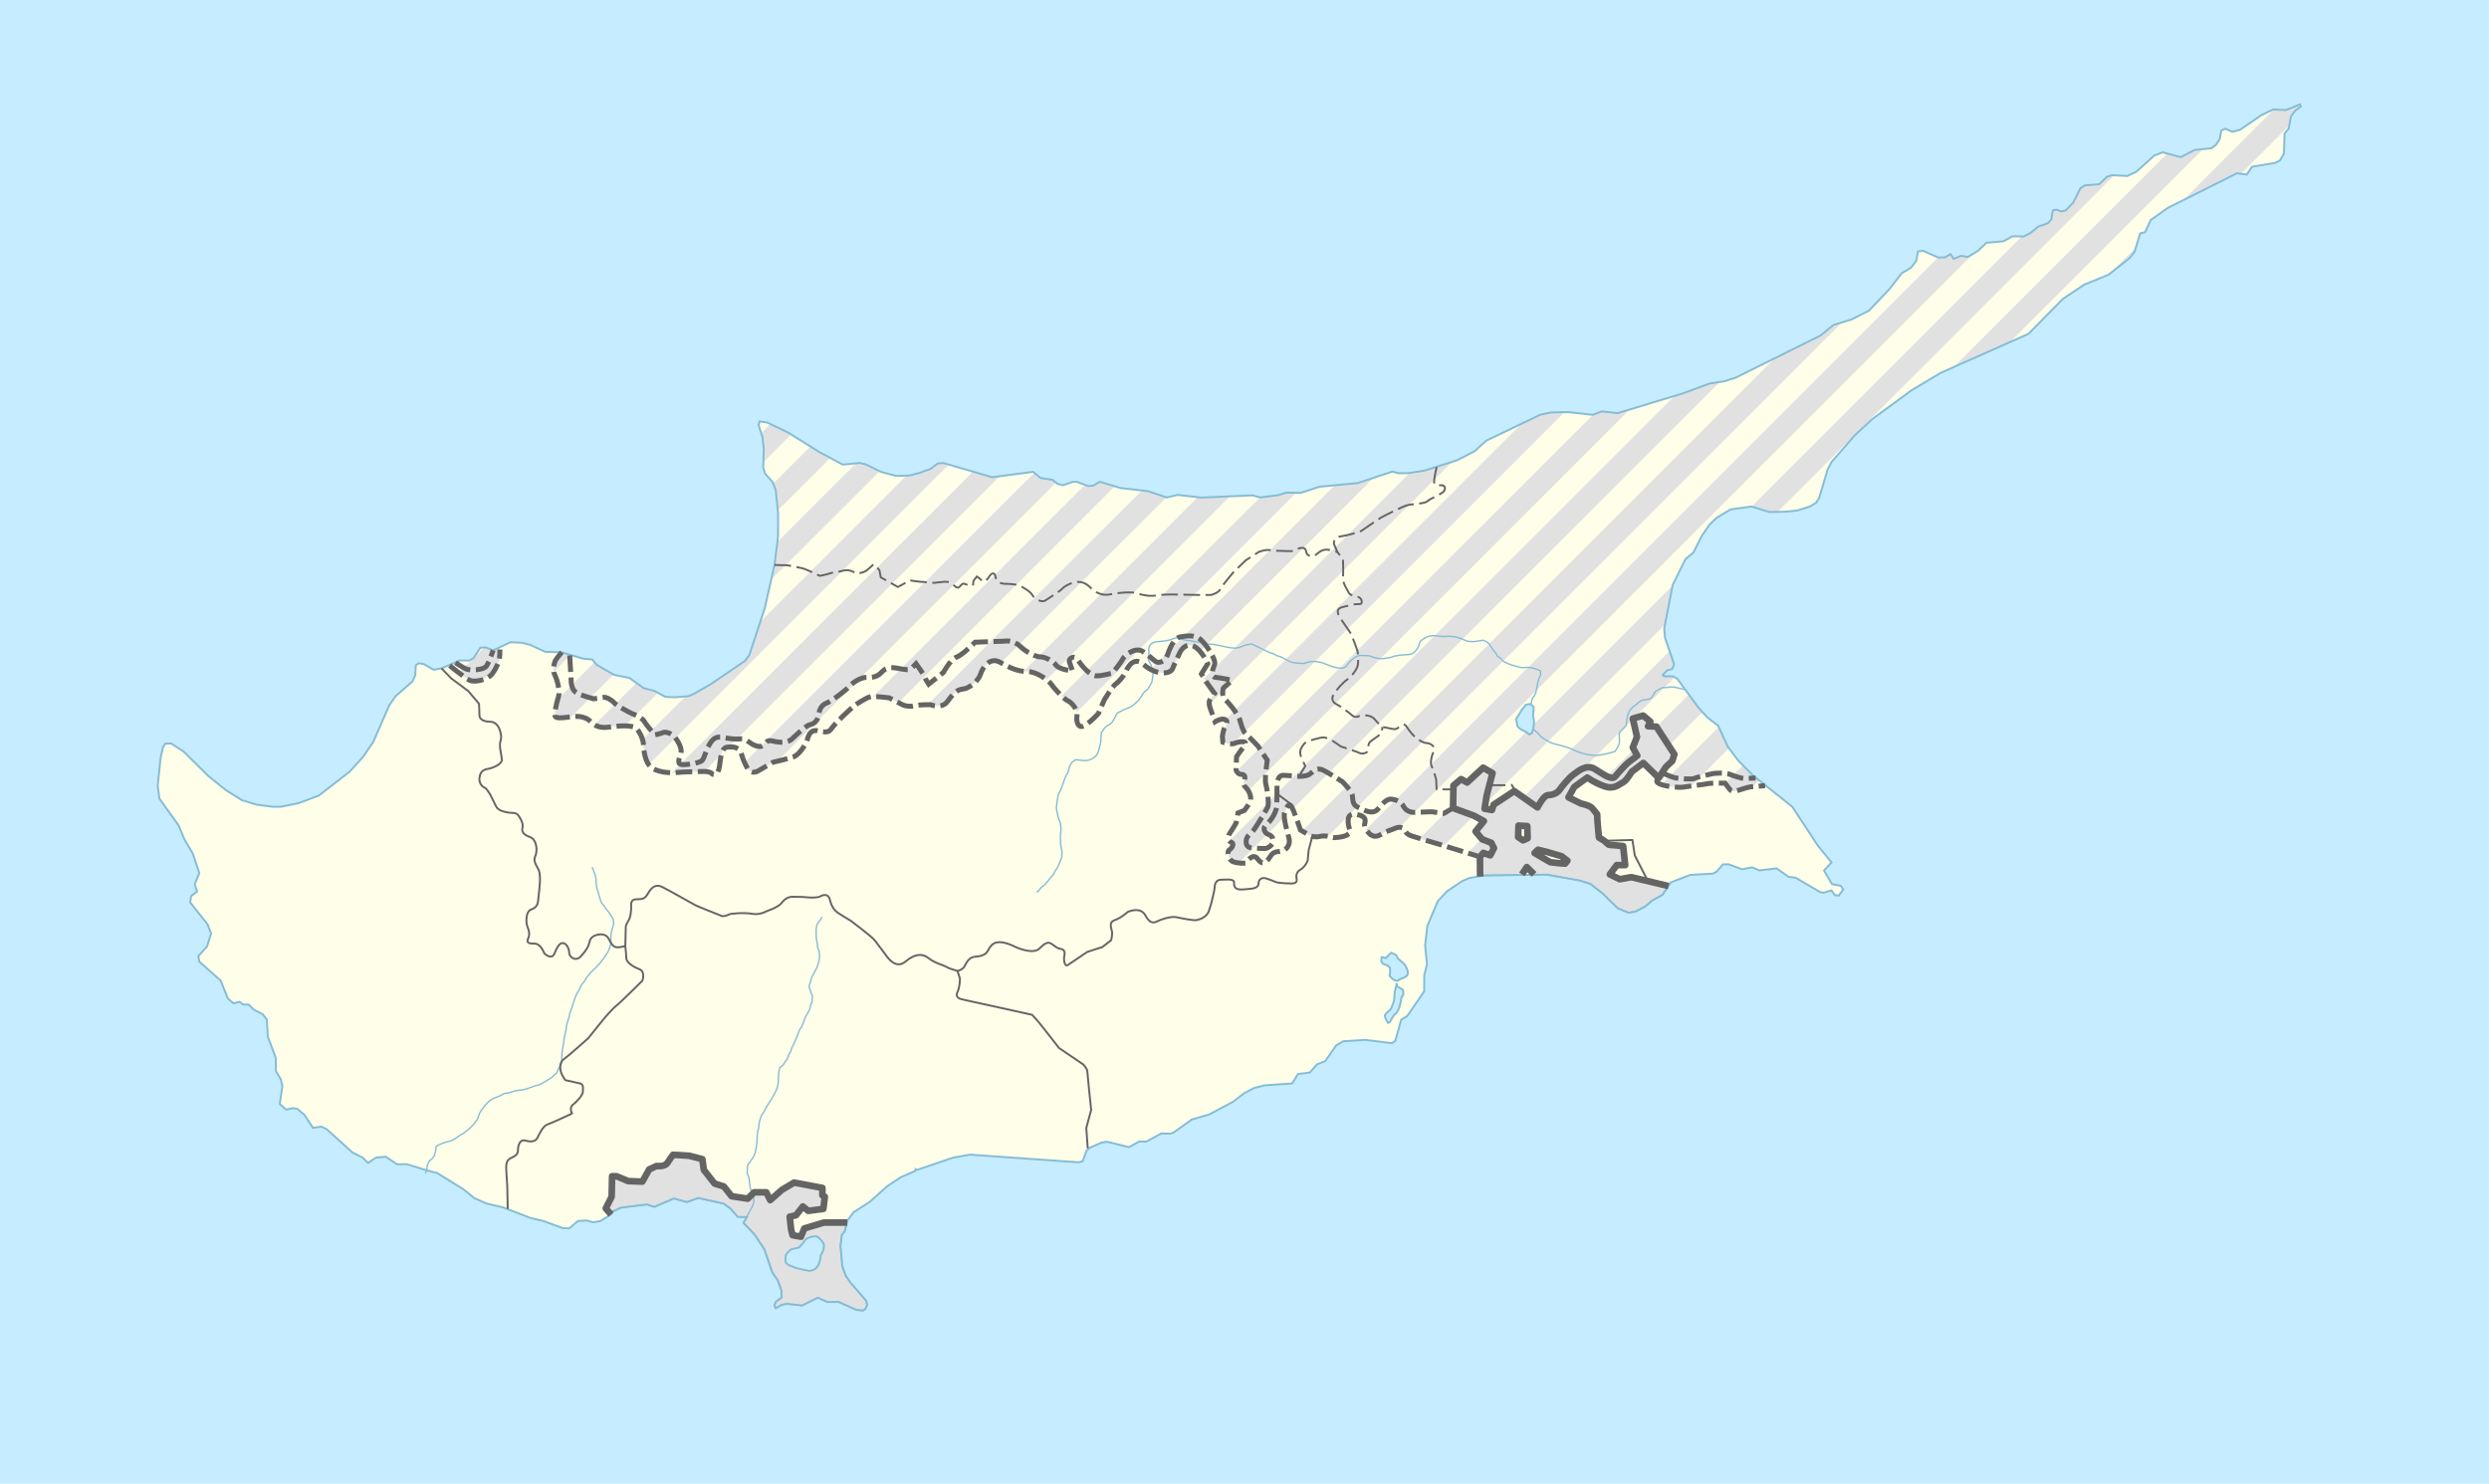 <?xml version="1.0" encoding="utf-8"?>
<!-- Generator: Adobe Illustrator 16.0.0, SVG Export Plug-In . SVG Version: 6.00 Build 0)  -->
<!DOCTYPE svg PUBLIC "-//W3C//DTD SVG 1.1//EN" "http://www.w3.org/Graphics/SVG/1.1/DTD/svg11.dtd">
<svg version="1.1" id="Cyprus" xmlns="http://www.w3.org/2000/svg" xmlns:xlink="http://www.w3.org/1999/xlink" x="0px" y="0px"
	 width="1275.57px" height="760.619px" viewBox="0 0 1275.57 760.619" enable-background="new 0 0 1275.57 760.619"
	 xml:space="preserve">
<rect fill-rule="evenodd" clip-rule="evenodd" fill="#C6ECFF" width="1275.57" height="760.619"/>
<polygon fill-rule="evenodd" clip-rule="evenodd" fill="#FEFEE9" points="932.561,434.673 931.564,433.436 931.223,432.922 
	929.136,429.739 918.52,413.575 898.138,397.307 890.751,389.806 885.489,382.805 884.806,381.311 883.717,378.939 880.555,372.059 
	875.056,367.833 870.566,362.928 870.357,362.64 861.118,350.07 859.582,347.972 857.406,346.706 852.785,346.675 852.352,346.237 
	852.091,345.965 852.248,345.814 854.466,343.612 856.945,342.991 857.995,340.563 853.284,326.935 853.244,326.45 852.891,322.09 
	856.749,302.32 857.222,299.906 863.769,286.608 867.811,283.289 872.234,274.597 876.026,269.042 879.662,265.513 880.292,265.136 
	886.841,261.165 892.352,260.395 897.602,259.656 906.748,262.478 915.461,262.312 917.167,262.13 921.119,261.679 927.613,259.627 
	930.684,257.738 932.273,255.295 935.592,244.157 936.655,240.611 938.703,236.762 950.554,223.119 959.516,214.833 
	979.661,200.059 989.516,194.158 994.555,191.154 1039.503,171.173 1051.181,159.328 1057.272,153.17 1068.044,145.955 
	1080.644,140.795 1091.485,132.208 1093.859,129.234 1096.838,119.621 1099.331,119.016 1101.562,114.159 1102.205,112.784 
	1111.05,106.535 1112.047,106.038 1146.417,88.817 1151.418,89.497 1154.082,85.5 1164.082,83.822 1165.931,83.505 1168.399,82.283 
	1170.485,78.708 1170.498,77.998 1170.786,68.459 1172.925,65.879 1174.082,59.587 1175.184,58.139 1176.338,56.627 
	1179.159,54.636 1178.714,53.535 1173.452,55.633 1171.405,56.446 1165.013,56.101 1159.042,58.967 1148.464,66.211 
	1147.992,66.544 1144.056,67.571 1140.395,65.985 1138.32,66.936 1137.599,71.222 1135.617,74.301 1133.176,76.021 1124.724,76.881 
	1117.598,80.549 1108.321,78.074 1104.017,79.748 1094.869,88.004 1090.198,90.206 1088.558,90.116 1082.35,89.799 1079.739,90.661 
	1075.814,94.449 1068.413,95.021 1066.104,96.62 1062.481,103.896 1058.57,107.925 1056.339,108.408 1053.912,107.518 
	1052.076,107.835 1051.248,112.498 1049.49,114.445 1044.53,116.164 1040.58,119.456 1037.089,121.237 1032.43,121.131 
	1031.379,121.116 1026.733,123.681 1018.019,124.45 1014.384,127.906 1013.596,128.645 1011.892,129.671 1009.137,131.332 
	1008.453,131.739 1005.106,131.137 1001.208,132.69 999.62,130.261 996.917,131.891 993.349,132.042 988.873,130.049 
	985.475,128.54 982.982,128.902 982.114,133.234 982.037,133.687 979.425,137.172 974.543,140.132 973.886,140.992 968.335,148.158 
	957.785,159.251 948.875,163.778 939.621,166.585 933.152,171.913 916.197,180.32 889.4,193.646 883.927,195.395 876.052,196.649 
	862.037,201.809 849.662,205.539 848.98,205.75 846.539,206.489 829.085,211.77 820.961,210.91 816.158,212.645 803.638,211.258 
	794.913,211.438 789.414,212.585 779.058,217.55 761.579,225.957 755.792,231.239 746.791,235.932 732.546,240.441 729.9,241.273 
	721.371,242.589 716.605,242.589 713.653,241.727 713.193,241.878 695.739,247.643 676.263,249.515 666.527,252.653 
	659.244,252.533 654.691,253.892 645.765,254.979 642.577,254.132 641.869,253.935 615.61,255.069 603.615,253.709 597.88,255.008 
	588.286,251.778 574.285,250.163 571.003,249.184 563.642,246.994 560.321,248.912 557.828,249.184 551.869,247.009 
	549.745,246.994 544.823,248.761 542,248.036 539.363,245.938 533.209,245.018 529.443,241.864 508.445,244.641 502.736,242.966 
	483.629,237.396 480.598,237.562 476.806,240.399 471.109,242.466 466.162,243.749 459.429,243.991 451.621,241.938 
	443.564,238.028 440.598,237.32 433.958,237.985 431.923,238.181 419.719,231.632 403.972,221.791 393.315,216.659 389.3,216.011 
	388.76,217.913 390.756,224.176 391.424,230.379 391.228,236.098 391.111,239.646 392.108,242.829 395.966,247.1 397.566,251.387 
	398.749,263.187 398.734,275.171 396.898,289.643 396.261,292.551 394.023,302.44 391.988,311.527 384.063,335.717 381.884,338.72 
	376.556,342.357 364.444,350.598 355.534,355.743 352.712,356.907 345.481,357.45 340.98,357.224 335.364,354.175 329.851,352.757 
	322.632,347.566 314.602,345.905 305.809,340.819 303.513,338.071 298.724,337.62 289.63,334.888 287.935,334.391 279.458,334.148 
	271.558,330.497 267.385,329.499 261.69,329.213 252.726,333.38 248.919,331.87 246.15,332.036 243.04,336.774 242.568,337.5 
	240.404,338.631 237.726,338.586 235.639,338.54 227.596,342.04 226.281,342.613 225.469,342.765 224.026,343.022 222.241,343.355 
	219.099,341.518 217.411,340.532 214.604,339.96 213.094,341.046 212.792,346.191 211.414,349.269 207.031,353.135 202.581,357.059 
	199.472,361.63 191.271,380.374 186.125,387.935 184.538,389.687 179.144,395.618 174.38,399.315 163.383,407.84 152.976,411.734 
	144.001,413.561 139.656,413.575 131.401,412.475 123.975,410.195 115.825,405.094 106.874,397.911 93.936,385.127 92.176,383.996 
	91.796,383.754 87.714,381.145 84.683,381.219 83.502,383.166 82.859,385.988 82.308,388.493 80.823,402.709 80.928,403.541 
	81.704,409.396 91.533,423.128 94.577,430.433 95.063,431.262 97.099,434.673 98.635,437.268 98.794,437.542 102.153,447.562 
	99.791,453.221 100.985,457.009 97.992,459.332 97.442,462.609 106.273,473.67 108.203,478.545 106.049,485.306 102.612,489.048 
	101.654,490.074 102.126,492.928 106.208,496.58 113.098,502.723 116.772,511.853 119.581,514.298 122.823,513.604 124.632,514.976 
	127.39,514.931 130.079,517.633 131.812,518.479 134.581,519.851 136.759,522.704 137.244,531.426 141.313,542.292 141.378,548.178 
	141.391,549.023 143.938,553.369 144.712,556.811 143.374,565.896 146.601,568.808 150.105,568.084 152.363,568.447 
	155.998,571.465 160.408,578.181 164.699,577.548 167.428,578.874 180.604,590.783 183.595,592.292 183.767,592.383 
	185.918,593.455 188.596,596.155 192.743,593.409 193.203,593.363 197.703,592.973 199.686,594.298 203.492,596.864 
	208.479,596.804 219.304,600.124 224.03,601.332 233.556,607.247 237.599,609.753 239.986,611.685 243.162,614.279 249.528,617.012 
	254.972,618.305 257.926,619.005 271.942,624.391 278.347,625.886 284.266,628.06 288.569,629.629 291.719,629.688 296.194,625.931 
	300.512,625.674 304.108,626.58 307.611,625.991 313.162,622.565 314.24,620.982 318.176,619.111 331.457,617.451 335.342,618.717 
	345.303,614.385 351.982,616.242 357.888,614.145 370.801,617.012 374.239,619.428 378.071,623.819 378.543,623.834 
	382.809,623.923 381.025,626.897 386.667,632.812 391.759,640.51 392.099,641.521 395.801,652.388 398.544,656.236 400.472,661.608 
	400.564,665.108 397.573,667.402 397.086,668.702 396.902,669.186 397.521,670.648 398.649,670.028 400.8,668.837 403.399,668.429 
	408.018,668.928 411.064,669.245 415.867,666.859 419.055,665.276 424.186,667.479 429.816,667.42 432.166,668.475 438.858,671.509 
	442.284,671.826 443.543,670.994 444.344,669.08 443.937,666.859 441.377,663.902 435.722,657.336 433.412,653.973 431.654,649.081 
	431.103,642.85 430.723,638.639 431.418,633.101 432.939,631.123 434.343,625.568 437.494,621.389 445.814,616.046 454.751,608.047 
	461.811,603.398 469.096,600.244 469.292,599.355 470.105,599.687 488.61,593.393 488.924,593.35 497.18,591.915 552.835,595.839 
	554.896,595.221 554.901,595.204 556.759,589.997 558.412,588.412 564.554,585.712 567.416,585.303 575.354,587.266 
	578.609,588.066 583.819,585.154 587.507,585.214 595.132,581.049 599.868,581.169 601.654,580.445 610.84,573.851 619.686,571.313 
	621.981,570.091 622.796,569.654 631.85,564.855 637.625,560.434 642.599,557.792 648.033,556.389 662.285,555.393 665.158,550.609 
	671.287,549.793 674.987,545.611 679.225,543.892 682.257,539.517 684.803,535.863 688.359,533.797 699.75,533.086 713.254,534.762 
	715.039,533.674 718.084,522.779 721.26,520.742 729.87,508.201 729.894,503.626 729.909,499.823 731.313,494.392 730.355,484.582 
	731.497,474.65 736.824,462.021 741.536,456.918 749.148,451.788 752.992,450.097 759.292,449.04 760.697,448.799 792.664,448.362 
	808.556,451.199 809.687,451.395 815.053,453.131 821.248,457.945 827.809,464.358 829.042,465.552 833.281,467.347 
	834.568,467.904 838.083,467.347 843.07,464.735 843.214,464.63 846.851,461.552 851.996,458.744 852.114,458.563 856.221,452.376 
	866.155,448.512 877.835,447.834 879.16,447.123 879.882,446.73 882.979,443.094 885.867,443.079 892.861,445.614 897.809,444.634 
	901.706,446.203 904.737,445.842 910.473,445.162 916.628,449.494 920.21,449.945 932.848,457.341 933.492,457.446 933.845,457.507 
	934.567,457.629 936.076,457.189 938.294,456.54 938.595,456.451 938.871,456.844 940.302,458.866 942.285,459.152 944.621,456.043 
	943.688,454.625 943.333,454.111 938.819,453.191 934.763,446.263 938.623,442.1 "/>
<path fill-rule="evenodd" clip-rule="evenodd" fill="#E1E1E1" d="M313.306,622.354l0.934-1.372l3.937-1.871l13.28-1.66l3.885,1.266
	l9.961-4.332l6.679,1.857l5.906-2.098l12.913,2.867l3.438,2.416l3.832,4.392l0.473,0.015l4.266,0.089l-1.784,2.975l5.643,5.915
	l5.091,7.697l0.34,1.012l3.702,10.866l2.743,3.849l1.928,5.372l0.092,3.5l-2.992,2.294l-0.487,1.3l-0.184,0.483l0.618,1.463
	l1.128-0.62l2.151-1.191l2.599-0.408l4.619,0.499l3.046,0.317l4.803-2.386l3.188-1.583l5.131,2.203l5.63-0.06l2.35,1.055
	l6.692,3.034l3.426,0.317l1.259-0.832l0.8-1.914l-0.407-2.221l-2.559-2.957l-5.655-6.566l-2.311-3.363l-1.757-4.892l-0.551-6.231
	l-0.38-4.211l0.696-5.538l1.521-1.978l1.115-4.412l-11.852,0.014l-9.997,3.008l-1.747,4.243l-4.256-0.749l-0.749-2.746l-0.749-6.751
	l3.245-0.749l3.508-4.506l2.745,2.26l7.75-1.012l0.749-6.239l-1.248-0.749v-3.758l-14.502-2.745l-6.253,3.744l-5.99,5.255
	l-2.01-4.008h-6.239l-3.258,3.258l-8.25-1.247l-3.993-5.005l-4.755-1.498l-5.504-7.001l-0.749-5.505l-6.752-1.747l-8.25-0.499
	c0,0-1.748,2.246-2.995,4.256c-1.248,2.01-5.504,1.498-5.504,1.498l-3.744,1.747l-3.507,6.253l-7.251-0.249l-5.99-2.51h-2.26
	l-0.25,10.51l-2.995,5.989L313.306,622.354z"/>
<path fill-rule="evenodd" clip-rule="evenodd" fill="#E1E1E1" d="M788.203,435.604l-1.75,1.688l8,4.688l4.375,0.5l3.25,0.25
	l1.188-1.5l-3-2.312l-7.5-2.188L788.203,435.604z M778.203,423.229l-0.188,5.875l2.5,1.688l2.375-1.062l-0.188-6.25L778.203,423.229
	z M758.478,449.177l-0.025-9.948l1.732-2.016l3.518,1.266l1.938-3.688l-1.375-2.75l-4.66-1.775l-3.402-4.038l4.25-5.312
	l-5.217-2.803l-10.566-3.881l0.194-11.537l3.924-3.299l3.105,1.747l8.194-7.612l4.803,2.822l-3,11.438l-1.062,6.812l3.75,0.625
	l0.875-2.688l10.562-7l11.938,8.375c0,0,3.121-6.326,5.493-6.326c1.546,0,3.074-0.477,4.22-1.196
	c0.611-0.385,1.113-0.839,1.451-1.327c0.971-1.401,5.076-6.562,7.211-7.964s6.418-5.75,11.118-2.796
	c4.701,2.954,8.635,5.849,10.382,3.671c1.746-2.178,5.96-6.724,7.125-7.5c1.164-0.776,4.125-3.125,4.125-3.125l-2.29-4.151
	l2.135-5.477l-2.135-9.358l5.284-1.553l3.687,3.105l-1.164,2.372l4.27,0.194l9.208,14.21l-1.014,3.343l-3.3,3.105l-3.687,5.671
	l-7.869-7.71l-5.997,4.562c0,0-2.757,4.661-4.503,5.438c-1.747,0.776-4.286,3.747-9.375,2s-8.875-4.5-8.875-4.5l-6.724,4.868
	l-2.911,5.283l6.385,3.161c0,0,4.72,0.958,5.885,2.51c0.576,0.768,2.428,2.99,2.428,2.99s0.125,2.613,0.125,3.125
	c0,1.014,0.812,8.875,0.812,8.875s2.349,1.142,3.75,2.5s0.625,1.125,3.812,1.375c2.856,0.224,4.812,0.438,4.812,0.438l1.062,9.75
	h-4.312l-3.562,4.75l5.062,2.5l5.938-1.062L855,454.218l-2.886,4.346l-0.118,0.181l-5.145,2.808l-3.781,3.184l-4.986,2.611
	l-3.516,0.558l-1.287-0.558l-4.238-1.795l-1.233-1.193l-6.562-6.413l-6.194-4.814l-5.366-1.736l-1.131-0.195l-15.893-2.837
	l-6.292,0.086l-0.169-0.22l-3.75-3.75l-2.5,3.75c0,0-0.17,0.115-0.438,0.313l-18.817,0.257l-1.404,0.241L758.478,449.177z"/>
<g>
	<path fill-rule="evenodd" clip-rule="evenodd" fill="#E1E1E1" d="M615.61,255.069l-1.772-0.201l-89.261,89.262
		c0.616,0.062,1.239,0.099,1.876,0.099c3.261,0,7.229,2.121,9.881,4.179l93.973-93.973L615.61,255.069z"/>
	<path fill-rule="evenodd" clip-rule="evenodd" fill="#E1E1E1" d="M588.286,251.778l-3.074-0.354L475.395,361.241
		c0.778-0.012,1.308-0.013,1.308-0.013s6,2.25,8.75-1.5s4.75-6.25,8-6.5s8-4.25,9-7.5s4.75-9.25,10-6.25
		c0.163,0.093,0.314,0.174,0.475,0.265l84.79-84.79L588.286,251.778z"/>
	<path fill-rule="evenodd" clip-rule="evenodd" fill="#E1E1E1" d="M659.244,252.533l-4.553,1.359l-8.888,1.083l-101.75,101.75
		c1.331,1.285,2.546,2.303,3.15,2.504c1.232,0.411,3.98,3.017,4.645,5.736l112.35-112.35L659.244,252.533z"/>
	<path fill-rule="evenodd" clip-rule="evenodd" fill="#E1E1E1" d="M571.003,249.184l-7.361-2.189l-3.321,1.918l-2.494,0.271
		l-1.792-0.654L447.579,356.986c2.329,0.074,8.124,0.743,8.124,0.743s2.558,1.347,4.711,2.458l110.908-110.908L571.003,249.184z"/>
	<path fill-rule="evenodd" clip-rule="evenodd" fill="#E1E1E1" d="M695.739,247.643l-11.655,1.12l-94.415,94.416
		c5.016,2.677,10.273,2.177,11.284-0.45c1.25-3.25,4-8.75,4-8.75s2.5-4.75,6.75-2.75c1.213,0.571,2.32,1.555,3.289,2.662
		l88.96-88.96L695.739,247.643z"/>
	<path fill-rule="evenodd" clip-rule="evenodd" fill="#E1E1E1" d="M335.364,354.175l-5.513-1.418l-3.68-2.646l-21.483,21.483
		c2.833,1.696,5.903,1.335,7.515,1.134c1.108-0.139,4.673-0.659,8.015-0.629l16.947-16.947L335.364,354.175z"/>
	<path fill-rule="evenodd" clip-rule="evenodd" fill="#E1E1E1" d="M483.629,237.396l-3.032,0.166l-3.792,2.837l-5.697,2.066
		l-4.947,1.283l-1.615,0.058l-74.916,74.916l-5.567,16.994l-2.18,3.003l-5.328,3.637l-12.112,8.241l-8.91,5.145l-2.822,1.164
		l-1.368,0.103l-22.049,22.049c0.274,0.864,0.408,1.558,0.408,1.92c0,0.838,0.185,7.278,2.74,10.967l153.791-153.79L483.629,237.396
		z"/>
	<path fill-rule="evenodd" clip-rule="evenodd" fill="#E1E1E1" d="M305.809,340.819l-1.1-1.316l-18.834,18.834
		c-0.959,3.349-2.067,8.246-1.172,9.141c1,1,5.75,0.25,7.5,0c0.178-0.025,0.404-0.056,0.653-0.087l21.582-21.582L305.809,340.819z"
		/>
	<path fill-rule="evenodd" clip-rule="evenodd" fill="#E1E1E1" d="M885.489,382.805l-0.683-1.495l-1.089-2.372l-2.867-6.238
		l-29.493,29.493c0.034,0.012,0.061,0.023,0.096,0.035c3.875,1.25,9.625,1.625,11.5,1.25c0.619-0.124,2.031-0.316,3.686-0.531
		l19.405-19.405L885.489,382.805z"/>
	<path fill-rule="evenodd" clip-rule="evenodd" fill="#E1E1E1" d="M898.138,397.307l-4.874-4.95l-9.158,9.158
		c0.149,0.193,1.745,2.249,2.222,2.963c0.5,0.75,1.75,1.625,3.875,0.875s6.375-2,7-2c0.138,0,0.584-0.031,1.18-0.079l3.21-3.211
		L898.138,397.307z"/>
	<path fill-rule="evenodd" clip-rule="evenodd" fill="#E1E1E1" d="M1009.137,131.332l-0.685,0.407l-3.347-0.603l-3.897,1.554
		l-1.589-2.43l-2.703,1.63l-3.567,0.151l-0.084-0.037l-293.221,293.22c0.353,0.523,0.818,1.08,1.408,1.754c1.75,2,4,2.25,6.25,0.75
		s6-2.5,7-3c0.494-0.247,1.478-0.615,2.496-0.624l294.043-294.042L1009.137,131.332z"/>
	<path fill-rule="evenodd" clip-rule="evenodd" fill="#E1E1E1" d="M658.453,416.229c1.163-2.558,2.11-5.753,4.047-1.564
		l218.86-218.86l-5.308,0.846l-14.016,5.159l-3.89,1.172L630.048,431.08c0.217,0.274,0.511,0.501,0.904,0.648c2,0.75,0.25,3.25-1,4
		s-0.5,5,2,6c0.846,0.339,1.863,0.531,2.84,0.643l23.4-23.401C658.106,417.841,658.16,416.874,658.453,416.229z"/>
	<path fill-rule="evenodd" clip-rule="evenodd" fill="#E1E1E1" d="M794.913,211.438l-5.499,1.146l-9.626,4.615l-151.76,151.76
		c1.303,0.758,0.813,2.63-0.075,3.519c-1,1-1.5,5-1.5,5l0.25,3c0,0,2.807,1.048,5.041,0.801l169.982-169.982L794.913,211.438z"/>
	<path fill-rule="evenodd" clip-rule="evenodd" fill="#E1E1E1" d="M732.546,240.441l-2.646,0.832l-7.396,1.141L617.12,347.797
		l1.333,2.181l4,5.5c0,0-2,2.5-2.5,3.5c-0.287,0.575-0.322,1.397-0.208,2.229l124.457-124.456L732.546,240.441z"/>
	<path fill-rule="evenodd" clip-rule="evenodd" fill="#E1E1E1" d="M829.085,211.77l-8.124-0.859l-4.404,1.591L633.733,395.325
		c0.372,0.667,1.14,1.654,2.47,1.654c2,0,2,1.5,1.5,3.25s-0.5,2.25,1,3.75c0.386,0.386,0.736,0.855,1.043,1.369l195.416-195.416
		L829.085,211.77z"/>
	<path fill-rule="evenodd" clip-rule="evenodd" fill="#E1E1E1" d="M755.236,418.113l-10.566-3.881l0.027-1.589l-17.163,17.162
		c3.708,1.137,10.669,3.174,10.669,3.174l1.676,0.517l15.374-15.374L755.236,418.113z"/>
	<polygon fill-rule="evenodd" clip-rule="evenodd" fill="#E1E1E1" points="1030.085,175.36 1128.999,76.446 1124.724,76.881 
		1117.598,80.549 1110.701,78.709 1001.216,188.193 	"/>
	<polygon fill-rule="evenodd" clip-rule="evenodd" fill="#E1E1E1" points="857.169,300.169 762.431,394.908 764.89,396.354 
		761.89,407.791 761.208,412.167 853.28,320.094 856.749,302.32 	"/>
	<polygon fill-rule="evenodd" clip-rule="evenodd" fill="#E1E1E1" points="760.185,437.212 763.703,438.479 765.64,434.791 
		764.265,432.041 759.605,430.266 759.394,430.016 752.132,437.278 758.453,439.229 	"/>
	<polygon fill-rule="evenodd" clip-rule="evenodd" fill="#E1E1E1" points="1138.281,67.164 1138.669,66.775 1138.32,66.936 	"/>
	<path fill-rule="evenodd" clip-rule="evenodd" fill="#E1E1E1" d="M827.828,397.979c1.746-2.178,5.96-6.724,7.125-7.5
		c1.164-0.776,4.125-3.125,4.125-3.125l-1.76-3.191l-13.797,13.796C825.415,398.865,826.918,399.111,827.828,397.979z"/>
	<path fill-rule="evenodd" clip-rule="evenodd" fill="#E1E1E1" d="M836.788,368.367l0.411-0.121l21.05-21.05l-0.843-0.491
		l-4.621-0.031l-0.433-0.438l-0.261-0.271l0.156-0.151l2.219-2.202l2.479-0.621l1.05-2.427l-2.351-6.798l-75.014,75.014l7.322,5.137
		c0,0,3.121-6.326,5.493-6.326c1.546,0,3.074-0.477,4.22-1.196c0.611-0.385,1.113-0.839,1.451-1.327
		c0.971-1.401,5.076-6.562,7.211-7.964c1.205-0.792,3.096-2.521,5.36-3.347l25.153-25.154L836.788,368.367z"/>
	<polygon fill-rule="evenodd" clip-rule="evenodd" fill="#E1E1E1" points="870.566,362.928 870.357,362.64 865.478,356.002 
		848.916,372.565 855.22,382.295 872.488,365.027 	"/>
	<polygon fill-rule="evenodd" clip-rule="evenodd" fill="#E1E1E1" points="1080.843,140.637 1091.485,132.208 1093.859,129.234 
		1094.583,126.897 	"/>
	<path fill-rule="evenodd" clip-rule="evenodd" fill="#E1E1E1" d="M939.621,166.585l-6.469,5.327l-16.955,8.407l-6.601,3.283
		L667.251,425.947c1.279,0.748,3.724,2.168,4.451,2.532c1,0.5,3.25,0.75,5,0.25c1.022-0.292,2.551-0.238,3.85-0.047l263.414-263.414
		L939.621,166.585z"/>
	<polygon fill-rule="evenodd" clip-rule="evenodd" fill="#E1E1E1" points="396.898,289.643 396.261,292.551 395.236,297.082 
		450.785,241.533 443.564,238.028 440.598,237.32 438.781,237.502 398.389,277.894 	"/>
	<polygon fill-rule="evenodd" clip-rule="evenodd" fill="#E1E1E1" points="397.566,251.387 398.595,261.652 425.508,234.739 
		419.719,231.632 415.326,228.886 396.278,247.935 	"/>
	<polygon fill-rule="evenodd" clip-rule="evenodd" fill="#E1E1E1" points="391.424,230.379 391.228,236.098 391.199,236.978 
		405.458,222.719 403.972,221.791 394.778,217.364 390.082,222.06 390.756,224.176 	"/>
	<path fill-rule="evenodd" clip-rule="evenodd" fill="#E1E1E1" d="M289.63,334.888l-1.695-0.497c0,0-2.732,3.087-3.232,4.087
		c-0.417,0.834-1.351,3.581-0.925,5.921l8.666-8.667L289.63,334.888z"/>
	<path fill-rule="evenodd" clip-rule="evenodd" fill="#E1E1E1" d="M660.582,432.616l-3.655,3.655
		C658.893,435.732,660.126,434.264,660.582,432.616z"/>
	<polygon fill-rule="evenodd" clip-rule="evenodd" fill="#E1E1E1" points="906.748,262.478 910.977,262.397 1083.516,89.859 
		1082.35,89.799 1079.739,90.661 1075.814,94.449 1068.413,95.021 1066.104,96.62 1062.481,103.896 1058.57,107.925 
		1056.339,108.408 1053.912,107.518 1052.076,107.835 1051.248,112.498 1049.49,114.445 1044.53,116.164 1040.58,119.456 
		1037.089,121.237 1036.125,121.215 897.664,259.675 	"/>
	<polygon fill-rule="evenodd" clip-rule="evenodd" fill="#E1E1E1" points="1146.417,88.817 1148.425,89.09 1173.215,64.3 
		1174.082,59.587 1175.184,58.139 1176.338,56.627 1179.159,54.636 1178.714,53.535 1173.452,55.633 1171.405,56.446 
		1165.361,56.12 1118.851,102.629 	"/>
	<path fill-rule="evenodd" clip-rule="evenodd" fill="#E1E1E1" d="M508.445,244.641l-5.709-1.675l-4.086-1.191L344.303,396.121
		c1.311,0.012,2.358-0.065,2.9-0.143c1.75-0.25,12.25-0.5,13.25-0.5c0.148,0,0.329,0.001,0.523,0.004l8.694-8.695
		c0.518-2.134,1.383-3.674,3.282-3.81c0.191-0.014,0.378-0.025,0.563-0.035l138.817-138.817L508.445,244.641z"/>
	<path fill-rule="evenodd" clip-rule="evenodd" fill="#E1E1E1" d="M539.363,245.938l-6.154-0.919l-3.12-2.613l-148.52,148.52
		c0.975,2.188,1.883,3.554,1.883,3.554s2,2.5,5,0.75s7.75-4.5,7.75-4.5s0.853-0.193,2.082-0.484l142.876-142.876L539.363,245.938z"
		/>
	<path fill-rule="evenodd" clip-rule="evenodd" fill="#E1E1E1" d="M255.703,338.729c0.5-1.25,0.5-5.75,0.5-5.75
		s-0.121-0.408-0.275-1.087l-3.202,1.488l-3.807-1.51l-0.763,0.046l-12.992,12.991c2.113,1.602,4.384,3.244,5.539,3.821
		c1.481,0.74,4.45,0.51,7.095-0.419l6.764-6.764C255.119,340.346,255.446,339.371,255.703,338.729z"/>
</g>
<polyline fill-rule="evenodd" clip-rule="evenodd" fill="none" stroke="#84BCD5" stroke-width="0.709" stroke-linejoin="round" stroke-miterlimit="3.864" points="
	758.272,449.211 759.292,449.04 760.697,448.799 792.664,448.362 808.556,451.199 809.687,451.395 815.053,453.131 821.248,457.945 
	827.809,464.358 829.042,465.552 833.281,467.347 834.568,467.904 838.083,467.347 843.07,464.735 846.851,461.552 851.996,458.744 
	852.114,458.563 855.029,454.172 "/>
<path fill-rule="evenodd" clip-rule="evenodd" fill="none" stroke="#84BCD5" stroke-width="0.709" stroke-linejoin="round" stroke-miterlimit="3.864" d="
	M421.339,470.078c-0.937,1.883-2.437,2.764-2.911,4.941c-0.278,1.279-0.174,5.184,0,6.533c0.089,0.693,0.32,1.38,0.416,2.072
	c0.084,0.609,0.009,1.318,0.138,1.913c0.138,0.635,0.51,1.281,0.693,1.912c0.459,1.585,0.374,2.839,0.139,4.463
	c-0.413,2.845-1.364,4.605-2.725,7.065c-0.375,0.677-0.884,1.46-1.155,2.179c-0.245,0.648-0.354,1.403-0.555,2.071
	c-0.069,0.23-0.686,1.975-0.693,2.073c-0.099,1.479,1.54,4.616,1.663,5.577l-0.138,2.551c-0.136,0.623-0.637,1.29-0.832,1.912
	c-0.204,0.654-0.191,1.429-0.415,2.072c-0.437,1.254-1.381,2.326-1.94,3.506c-0.821,1.731-1.338,3.707-2.218,5.42
	c-0.311,0.604-0.81,1.145-1.109,1.753c-0.29,0.59-0.438,1.301-0.693,1.912c-0.511,1.229-1.031,2.427-1.524,3.666
	c-0.482,1.209-1.17,2.321-1.663,3.506c-0.275,0.662-0.398,1.423-0.693,2.072c-0.25,0.552-0.71,1.044-0.971,1.594
	c-0.279,0.589-0.38,1.349-0.692,1.912c-0.493,0.891-1.242,1.584-1.802,2.657c-0.108,0.207-0.124,0.354-0.277,0.531
	c-0.06,0.068-1.367,1-1.525,1.116c-1.33,2.409-0.643,6.624-1.247,9.403c-0.709,3.263-3.574,7.55-5.405,10.359
	c-0.709,1.087-1.162,2.243-1.801,3.347c-0.316,0.545-0.824,1.038-1.109,1.594c-0.435,0.846-1.083,3.038-1.247,3.984
	c-0.154,0.887-0.124,1.823-0.277,2.71c-0.12,0.69-0.451,1.381-0.554,2.071c-0.123,0.819-0.069,1.72-0.139,2.55
	c-0.247,2.93-0.336,6.353-1.524,9.085c-0.469,1.079-1.402,2.376-2.079,3.348c-0.126,0.183-1.071,1.344-1.109,1.435
	c-0.43,1.031-0.416,2.614-0.416,3.719c0,0.29-0.05,0.458,0,0.744c0.098,0.559,0.531,1.195,0.693,1.753l0.277,1.381
	c0.313,1.564,0.291,3.315,0.692,4.834c0.309,1.168,1.053,2.31,1.386,3.507c0.875,3.142-0.006,4.965-1.524,7.65
	c-0.586,1.037-1.071,2.072-1.802,3.028"/>
<path fill-rule="evenodd" clip-rule="evenodd" fill="none" stroke="#84BCD5" stroke-width="0.709" stroke-linejoin="round" stroke-miterlimit="3.864" d="
	M303.397,444.576c0.613,0.787,0.783,1.796,1.108,2.711c0.2,0.562,0.554,1.18,0.693,1.752c0.501,2.057,0.151,4.328,0.693,6.376
	c0.157,0.593,0.522,1.162,0.693,1.753c0.26,0.897,0.297,1.771,0.647,2.656c0.342,0.864,0.582,2.154,1.016,2.922
	c0.281,0.498,0.903,0.96,1.247,1.435c0.318,0.439,0.513,0.996,0.832,1.435c0.366,0.506,0.878,0.93,1.248,1.434
	c0.584,0.799,2.599,3.799,2.771,4.623c0.543,2.603-0.667,4.078-1.109,6.534c-0.427,2.374,0.051,4.661-0.555,7.013
	c-0.822,3.192-4.938,8.507-7.345,10.838c-0.988,0.957-1.685,1.396-2.633,2.551c-0.75,0.914-1.697,1.908-2.355,2.868
	c-0.33,0.48-0.502,1.113-0.832,1.595c-0.35,0.51-0.897,0.924-1.247,1.434c-0.717,1.045-1.185,2.391-1.802,3.506
	c-0.294,0.533-0.711,1.049-0.971,1.595c-1.133,2.389-1.766,5.156-2.633,7.65c-0.24,0.69-0.629,1.374-0.832,2.071
	c-0.207,0.715-0.223,1.512-0.416,2.231c-0.359,1.341-0.989,2.597-1.247,3.985c-0.146,0.781-0.136,1.606-0.277,2.39
	c-0.26,1.441-0.752,2.845-0.971,4.304c-0.126,0.845-0.151,1.705-0.277,2.55c-0.104,0.696-0.312,1.376-0.416,2.072
	c-0.247,1.644-0.464,3.44-0.554,5.1c-0.044,0.806,0.122,1.767,0,2.551c-0.299,1.927-2.068,3.346-2.494,5.578
	c-1.083,0.599-1.729,1.451-2.634,2.231c-0.774,0.667-5.56,3.445-6.514,3.825c-0.585,0.232-1.329,0.296-1.94,0.479
	c-1.89,0.562-3.764,1.471-5.682,1.912c-1.395,0.32-2.888,0.349-4.296,0.638c-1.28,0.264-2.486,0.826-3.742,1.115
	c-0.688,0.158-1.559,0.103-2.218,0.319c-0.546,0.179-1.127,0.709-1.663,0.956c-1.741,0.801-3.646,1.289-5.267,2.391
	c-2.199,1.495-4.727,4.761-5.821,7.172c-0.295,0.65-0.397,1.422-0.693,2.072c-0.478,1.053-1.346,2.136-2.079,3.028
	c-1.436,1.749-3.525,3.504-5.405,4.781c-0.523,0.355-1.131,0.61-1.663,0.956c-1.54,1.001-2.945,2.244-4.712,2.869
	c-1.257,0.444-2.612,0.629-3.881,1.115c-1.214,0.466-2.412,1.066-3.603,1.594c-0.118,1.867-0.54,4.605-1.802,6.057
	c-0.964,1.109-1.556,0.945-2.356,2.709c-0.736,1.624-0.803,4.42-1.386,5.261"/>
<path fill-rule="evenodd" clip-rule="evenodd" fill="none" stroke="#84BCD5" stroke-width="0.709" stroke-linejoin="round" stroke-miterlimit="3.864" d="
	M785.699,373.652c0.805,0.925,1.773,1.559,2.634,2.391c0.446,0.433,0.792,1.015,1.247,1.435c0.881,0.81,3.6,2.486,4.713,3.027
	c2.02,0.983,4.371,1.233,6.514,1.913c1.311,0.416,2.749,0.771,4.02,1.275c0.658,0.261,1.291,0.664,1.94,0.957
	c2.994,1.353,8.037,2.766,11.187,2.579c3.178-0.188,6.534-1.088,9.602-1.941c0.779-0.816,2.189-3.587,2.355-4.622
	c0.126-0.778-0.172-3.381-0.138-4.462c0.751-1.751,2.455-2.824,3.603-4.304c0.578-3.579,0.409-6.719,3.326-9.404
	c0.442-0.407,1.043-0.746,1.524-1.115c0.882-0.675,1.923-1.767,2.911-2.231c1.606-0.756,3.623-0.083,5.267-1.594
	c0.881-0.811,1.258-2.393,2.078-3.188c0.088-0.084,3.035-1.717,3.188-1.753c0.733-0.175,1.729-0.08,2.494-0.16
	c0.66-0.069,1.426-0.319,2.079-0.319c2.208,0,4.858,0.752,6.96,1.343"/>
<polyline fill-rule="evenodd" clip-rule="evenodd" fill="none" stroke="#84BCD5" stroke-width="0.709" stroke-linejoin="round" stroke-miterlimit="3.864" points="
	313.322,622.354 314.24,620.982 318.176,619.111 331.457,617.451 335.342,618.717 345.303,614.385 351.982,616.242 357.888,614.145 
	370.801,617.012 374.239,619.428 378.071,623.819 378.543,623.834 382.809,623.923 381.025,626.897 386.667,632.812 391.759,640.51 
	392.099,641.521 395.801,652.388 398.544,656.236 400.472,661.608 400.564,665.108 397.573,667.402 397.086,668.702 
	396.902,669.186 397.521,670.648 398.649,670.028 400.8,668.837 403.399,668.429 408.018,668.928 411.064,669.245 415.867,666.859 
	419.055,665.276 424.186,667.479 429.816,667.42 432.166,668.475 438.858,671.509 442.284,671.826 443.543,670.994 444.344,669.08 
	443.937,666.859 441.377,663.902 435.722,657.336 433.412,653.973 431.654,649.081 431.103,642.85 430.723,638.639 431.418,633.101 
	432.939,631.123 434.054,626.711 "/>
<path fill-rule="evenodd" clip-rule="evenodd" fill="none" stroke="#84BCD5" stroke-width="0.709" stroke-linejoin="round" stroke-miterlimit="3.864" d="
	M531.243,457.327c1.34-0.479,1.519-1.534,2.356-2.391c0.366-0.374,0.993-0.6,1.386-0.956c0.74-0.671,1.417-1.629,2.079-2.391
	c0.536-0.617,0.991-1.3,1.525-1.913c0.364-0.419,0.939-0.826,1.247-1.274c0.345-0.504,0.521-1.218,0.831-1.754
	c0.321-0.552,0.789-1.04,1.109-1.593c0.354-0.611,2.235-5.021,2.356-5.579c0.015-0.07,0.143-2.424,0.139-2.55
	c-0.041-1.357-0.561-2.663-0.693-3.984c-0.06-0.593-0.156-3.845-0.139-4.463c0.025-0.898,0.252-1.811,0.277-2.709
	c0.035-1.225-0.101-2.954-0.416-4.144c-0.155-0.585-0.496-1.175-0.693-1.753c-0.355-1.043-1.216-4.886-1.247-5.897
	c-0.02-0.62,0.897-6.429,1.109-7.013c0.193-0.534,0.721-1.069,0.97-1.594c1.177-2.481,1.692-5.33,2.911-7.81
	c0.262-0.532,0.754-1.051,0.97-1.593c0.271-0.682,0.327-1.525,0.554-2.231c0.652-2.024,1.619-3.595,3.742-4.304
	c1.472,0.208,3.228,0.536,4.712,0.479c2.325-0.089,4.961-1.395,6.098-3.506c0.587-1.091,1.442-4.576,1.663-5.898
	c0.216-1.29,0.166-4.007,0.416-4.94c0.13-0.486,1.797-2.69,2.218-3.028c0.889-0.715,2.096-0.976,2.911-1.913
	c1.102-1.267,2.136-3.566,2.91-5.1c1.241-0.474,2.284-1.21,3.465-1.753c1.135-0.522,2.37-0.777,3.465-1.434
	c1.909-1.145,4.005-3.104,5.266-4.941c0.372-0.541,0.596-1.215,0.971-1.753c0.801-1.152,1.869-1.671,2.633-2.55
	c0.155-0.179,1.871-3.147,1.94-3.348c0.167-0.48,0.708-4.128,0.693-4.622c-0.017-0.553-0.736-3.421-0.97-3.985
	c-0.436-1.053-1.414-2.159-1.525-3.347c-0.071-0.762,0.254-1.765,0.277-2.55c0.046-1.579-0.295-2.739,0.416-4.303
	c1.833-2.339,4.251-1.905,6.884-2.285c0.917-0.132,1.921-0.211,2.818-0.425c0.607-0.145,3.619-1.266,3.881-1.275
	c1.323-0.049,3.009,0.847,4.296,1.116c0.85,0.178,1.772,0.181,2.633,0.319c1.815,0.29,3.699,0.591,5.498,0.956
	c1.287,0.261,2.63,0.631,3.927,0.796c0.865,0.111,1.768,0.049,2.633,0.16c3.726,0.476,7.868,2.057,11.642,1.912
	c1.609-0.062,2.35-0.562,3.742-1.115c1.13-0.45,2.222-0.678,3.419-0.851c0.288-0.042,0.45-0.139,0.739-0.106
	c0.985,0.11,7.598,3.667,9.147,4.304c0.659,0.271,1.425,0.358,2.079,0.637c0.573,0.244,1.09,0.712,1.663,0.957
	c0.654,0.279,1.416,0.375,2.079,0.637c1.61,0.639,3.961,2.212,5.405,2.71c1.375,0.474,5.348,0.845,6.791,0.637
	c0.676-0.097,1.403-0.482,2.079-0.637c1.537-0.354,3.151-0.359,4.712-0.16c3.896,0.498,6.686,2.912,11.272,3.241l1.479,0.106
	l1.662-0.797c0.076-0.061,0.975-1.27,1.109-1.434c1.316-1.602,3.841-3.989,5.959-4.303c0.517-0.077,4.628,0.058,5.129,0.16
	c0.68,0.138,1.402,0.596,2.078,0.797c0.668,0.198,1.529,0.376,2.218,0.478c0.599,0.089,1.478,0.182,2.079,0.159
	c1.332-0.049,3.132-0.337,4.435-0.637c0.653-0.15,1.288-0.482,1.94-0.638c1.342-0.319,2.921-0.494,4.296-0.637
	c1.405-0.147,3.241-0.024,4.574-0.479c1.448-0.494,2.988-2.788,3.604-4.144c0.28-0.617,0.36-1.499,0.692-2.072
	c0.642-1.105,3.365-2.533,4.574-2.869c2.52-0.699,4.973,0.079,7.484,0.159c0.771,0.025,1.58-0.159,2.355-0.159
	c1.665,0,3.376,0.231,4.988,0.637c2.461,0.619,3.528,1.812,6.099,2.072c2.171,0.22,4.511-0.299,6.653-0.638
	c3.367,0.888,3.667,2.703,5.404,5.1c0.365,0.503,0.897,0.924,1.248,1.435c0.161,0.235,0.719,1.471,0.831,1.594
	c0.167,0.182,1.389,0.879,1.663,1.116c0.401,0.346,0.694,0.958,1.108,1.275c2.034,1.559,7.747,3.336,10.257,3.506
	c0.759,0.051,1.59-0.183,2.355-0.16c2.354,0.073,4.527,0.791,6.653,1.754l0.138,2.231c-1.824,2.962-1.507,5.116-2.355,8.288
	c-0.136,0.504-0.327,1.294-0.556,1.753c-0.272,0.551-0.79,1.058-1.108,1.594c-0.855,1.445-0.131,1.905-1.247,3.188"/>
<path fill-rule="evenodd" clip-rule="evenodd" fill="#C6ECFF" stroke="#84BCD5" stroke-width="0.992" stroke-linejoin="round" stroke-miterlimit="3.864" d="
	M422.165,637.761c0.329,2.038-0.428,4.274-1.663,5.897c0.194,1.33-0.587,3.579-1.05,4.82l-1.375,1.75
	c-0.823,0.842-3.199,1.455-3.5,1.25c-0.123-0.084-3.494-0.632-3.75-0.75c-0.568-0.261-2.82-0.581-3.375-0.875
	c-2.015-1.069-3.152-0.761-4.69-2.529c-0.383-1.246-0.289-3.083,0.138-4.304c0.343-0.444,2.054-2.339,2.495-2.55
	c0.211-0.102,3.632-0.836,4.158-0.957c0.698-1.02,1.593-1.773,2.356-2.709c0.163-0.2,0.714-1.164,0.832-1.275
	c1.346-1.274,4.046-1.852,5.821-1.753C420.121,634.777,421.324,636.112,422.165,637.761z"/>
<path fill-rule="evenodd" clip-rule="evenodd" fill="#C6ECFF" stroke="#84BCD5" stroke-width="0.992" stroke-linejoin="round" stroke-miterlimit="3.864" d="
	M715.601,489.682c0.689,2.126,1.879,2.511,3.326,3.825c1.408,1.279,3.225,4.463,2.356,6.376c-1.336,1.646-3.399,1.485-4.851,2.868
	c-1.727,0.278-3.398-1.231-4.297-2.55c0.327-1.26,0.342-2.866,0.139-4.145c-0.634-0.951-2.354-1.811-3.465-1.912l-0.971-1.594
	l0.277-1.913l2.356,0.478c0.612-1.01,1.658-2.051,2.634-2.709L715.601,489.682z"/>
<path fill-rule="evenodd" clip-rule="evenodd" fill="#C6ECFF" stroke="#84BCD5" stroke-width="0.992" stroke-linejoin="round" stroke-miterlimit="3.864" d="
	M719.066,507.532l0.139,2.231c-0.102,0.166-0.939,1.507-0.971,1.594l-0.276,1.594c-0.281,1.616-0.679,3.292-1.386,4.781
	c-1.112,2.346-1.283,1.562-2.356,2.869c-0.736,0.896-1.293,2.332-1.94,3.347l-0.971,0.479c-0.676-1.059-1.279-2.31-1.662-3.507
	c0.397-1.811,2.445-2.465,3.325-3.984l0.462-1.275c0.293-0.805,0.738-1.725,0.925-2.55c0.327-1.448,0.182-3.011,0.415-4.463
	c0.23-1.432,0.716-2.859,0.97-4.303l0.417,1.435C717.143,506.236,718.231,506.823,719.066,507.532z"/>
<path fill-rule="evenodd" clip-rule="evenodd" fill="#C6ECFF" stroke="#84BCD5" stroke-width="0.992" stroke-linejoin="round" stroke-miterlimit="3.864" d="
	M785.976,362.336c0.096,1.639-0.324,3.258-0.277,4.782c0.02,0.61,0.356,1.296,0.416,1.912c0.214,2.211-0.316,4.589-0.97,6.694
	l-1.386,0.797c-1.786-1.9-4.911-2.178-6.237-4.462c-0.01-1.092-0.23-2.308-0.554-3.348c0.486-1.047,1.199-1.899,1.801-2.869
	c0.348-0.558,0.601-1.214,0.971-1.753c0.679-0.988,1.628-1.892,2.356-2.869l2.217-0.319L785.976,362.336z"/>
<polygon fill-rule="evenodd" clip-rule="evenodd" fill="none" stroke="#84BCD5" stroke-width="0.992" stroke-miterlimit="3.864" points="
	932.561,434.673 931.564,433.436 931.223,432.922 929.136,429.739 918.52,413.575 898.138,397.307 890.751,389.806 885.489,382.805 
	884.806,381.311 883.717,378.939 880.555,372.059 875.056,367.833 870.566,362.928 870.357,362.64 861.118,350.07 859.582,347.972 
	857.406,346.706 852.785,346.675 852.352,346.237 852.091,345.965 852.248,345.814 854.466,343.612 856.945,342.991 
	857.995,340.563 853.284,326.935 853.244,326.45 852.891,322.09 856.749,302.32 857.222,299.906 863.769,286.608 867.811,283.289 
	872.234,274.597 876.026,269.042 879.662,265.513 880.292,265.136 886.841,261.165 892.352,260.395 897.602,259.656 
	906.748,262.478 915.461,262.312 917.167,262.13 921.119,261.679 927.613,259.627 930.684,257.738 932.273,255.295 935.592,244.157 
	936.655,240.611 938.703,236.762 950.554,223.119 959.516,214.833 979.661,200.059 989.516,194.158 994.555,191.154 
	1039.503,171.173 1051.181,159.328 1057.272,153.17 1068.044,145.955 1080.644,140.795 1091.485,132.208 1093.859,129.234 
	1096.838,119.621 1099.331,119.016 1101.562,114.159 1102.205,112.784 1111.05,106.535 1112.047,106.038 1146.417,88.817 
	1151.418,89.497 1154.082,85.5 1164.082,83.822 1165.931,83.505 1168.399,82.283 1170.485,78.708 1170.498,77.998 1170.786,68.459 
	1172.925,65.879 1174.082,59.587 1175.184,58.139 1176.338,56.627 1179.159,54.636 1178.714,53.535 1173.452,55.633 
	1171.405,56.446 1165.013,56.101 1159.042,58.967 1148.464,66.211 1147.992,66.544 1144.056,67.571 1140.395,65.985 1138.32,66.936 
	1137.599,71.222 1135.617,74.301 1133.176,76.021 1124.724,76.881 1117.598,80.549 1108.321,78.074 1104.017,79.748 
	1094.869,88.004 1090.198,90.206 1088.558,90.116 1082.35,89.799 1079.739,90.661 1075.814,94.449 1068.413,95.021 1066.104,96.62 
	1062.481,103.896 1058.57,107.925 1056.339,108.408 1053.912,107.518 1052.076,107.835 1051.248,112.498 1049.49,114.445 
	1044.53,116.164 1040.58,119.456 1037.089,121.237 1032.43,121.131 1031.379,121.116 1026.733,123.681 1018.019,124.45 
	1014.384,127.906 1013.596,128.645 1011.892,129.671 1009.137,131.332 1008.453,131.739 1005.106,131.137 1001.208,132.69 
	999.62,130.261 996.917,131.891 993.349,132.042 988.873,130.049 985.475,128.54 982.982,128.902 982.114,133.234 982.037,133.687 
	979.425,137.172 974.543,140.132 973.886,140.992 968.335,148.158 957.785,159.251 948.875,163.778 939.621,166.585 
	933.152,171.913 916.197,180.32 889.4,193.646 883.927,195.395 876.052,196.649 862.037,201.809 849.662,205.539 848.98,205.75 
	846.539,206.489 829.085,211.77 820.961,210.91 816.158,212.645 803.638,211.258 794.913,211.438 789.414,212.585 779.058,217.55 
	761.579,225.957 755.792,231.239 746.791,235.932 732.546,240.441 729.9,241.273 721.371,242.589 716.605,242.589 713.653,241.727 
	713.193,241.878 695.739,247.643 676.263,249.515 666.527,252.653 659.244,252.533 654.691,253.892 645.765,254.979 
	642.577,254.132 641.869,253.935 615.61,255.069 603.615,253.709 597.88,255.008 588.286,251.778 574.285,250.163 571.003,249.184 
	563.642,246.994 560.321,248.912 557.828,249.184 551.869,247.009 549.745,246.994 544.823,248.761 542,248.036 539.363,245.938 
	533.209,245.018 529.443,241.864 508.445,244.641 502.736,242.966 483.629,237.396 480.598,237.562 476.806,240.399 
	471.109,242.466 466.162,243.749 459.429,243.991 451.621,241.938 443.564,238.028 440.598,237.32 433.958,237.985 431.923,238.181 
	419.719,231.632 403.972,221.791 393.315,216.659 389.3,216.011 388.76,217.913 390.756,224.176 391.424,230.379 391.228,236.098 
	391.111,239.646 392.108,242.829 395.966,247.1 397.566,251.387 398.749,263.187 398.734,275.171 396.898,289.643 396.261,292.551 
	394.023,302.44 391.988,311.527 384.063,335.717 381.884,338.72 376.556,342.357 364.444,350.598 355.534,355.743 352.712,356.907 
	345.481,357.45 340.98,357.224 335.364,354.175 329.851,352.757 322.632,347.566 314.602,345.905 305.809,340.819 303.513,338.071 
	298.724,337.62 289.63,334.888 287.935,334.391 279.458,334.148 271.558,330.497 267.385,329.499 261.69,329.213 252.726,333.38 
	248.919,331.87 246.15,332.036 243.04,336.774 242.568,337.5 240.404,338.631 237.726,338.586 235.639,338.54 227.596,342.04 
	226.281,342.613 225.469,342.765 224.026,343.022 222.241,343.355 219.099,341.518 217.411,340.532 214.604,339.96 213.094,341.046 
	212.792,346.191 211.414,349.269 207.031,353.135 202.581,357.059 199.472,361.63 191.271,380.374 186.125,387.935 184.538,389.687 
	179.144,395.618 174.38,399.315 163.383,407.84 152.976,411.734 144.001,413.561 139.656,413.575 131.401,412.475 123.975,410.195 
	115.825,405.094 106.874,397.911 93.936,385.127 92.176,383.996 91.796,383.754 87.714,381.145 84.683,381.219 83.502,383.166 
	82.859,385.988 82.308,388.493 80.823,402.709 80.928,403.541 81.704,409.396 91.533,423.128 94.577,430.433 95.063,431.262 
	97.099,434.673 98.635,437.268 98.794,437.542 102.153,447.562 99.791,453.221 100.985,457.009 97.992,459.332 97.442,462.609 
	106.273,473.67 108.203,478.545 106.049,485.306 102.612,489.048 101.654,490.074 102.126,492.928 106.208,496.58 113.098,502.723 
	116.772,511.853 119.581,514.298 122.823,513.604 124.632,514.976 127.39,514.931 130.079,517.633 131.812,518.479 134.581,519.851 
	136.759,522.704 137.244,531.426 141.313,542.292 141.378,548.178 141.391,549.023 143.938,553.369 144.712,556.811 
	143.374,565.896 146.601,568.808 150.105,568.084 152.363,568.447 155.998,571.465 160.408,578.181 164.699,577.548 
	167.428,578.874 180.604,590.783 183.595,592.292 183.767,592.383 185.918,593.455 188.596,596.155 192.743,593.409 
	193.203,593.363 197.703,592.973 199.686,594.298 203.492,596.864 208.479,596.804 219.304,600.124 224.03,601.332 233.556,607.247 
	237.599,609.753 239.986,611.685 243.162,614.279 249.528,617.012 254.972,618.305 257.926,619.005 271.942,624.391 
	278.347,625.886 284.266,628.06 288.569,629.629 291.719,629.688 296.194,625.931 300.512,625.674 304.108,626.58 307.611,625.991 
	313.162,622.565 314.24,620.982 318.176,619.111 331.457,617.451 335.342,618.717 345.303,614.385 351.982,616.242 357.888,614.145 
	370.801,617.012 374.239,619.428 378.071,623.819 378.543,623.834 382.809,623.923 381.025,626.897 386.667,632.812 391.759,640.51 
	392.099,641.521 395.801,652.388 398.544,656.236 400.472,661.608 400.564,665.108 397.573,667.402 397.086,668.702 
	396.902,669.186 397.521,670.648 398.649,670.028 400.8,668.837 403.399,668.429 408.018,668.928 411.064,669.245 415.867,666.859 
	419.055,665.276 424.186,667.479 429.816,667.42 432.166,668.475 438.858,671.509 442.284,671.826 443.543,670.994 444.344,669.08 
	443.937,666.859 441.377,663.902 435.722,657.336 433.412,653.973 431.654,649.081 431.103,642.85 430.723,638.639 431.418,633.101 
	432.939,631.123 434.343,625.568 437.494,621.389 445.814,616.046 454.751,608.047 461.811,603.398 469.096,600.244 
	469.292,599.355 470.105,599.687 488.61,593.393 488.924,593.35 497.18,591.915 552.835,595.839 554.896,595.221 554.901,595.204 
	556.759,589.997 558.412,588.412 564.554,585.712 567.416,585.303 575.354,587.266 578.609,588.066 583.819,585.154 
	587.507,585.214 595.132,581.049 599.868,581.169 601.654,580.445 610.84,573.851 619.686,571.313 621.981,570.091 622.796,569.654 
	631.85,564.855 637.625,560.434 642.599,557.792 648.033,556.389 662.285,555.393 665.158,550.609 671.287,549.793 674.987,545.611 
	679.225,543.892 682.257,539.517 684.803,535.863 688.359,533.797 699.75,533.086 713.254,534.762 715.039,533.674 718.084,522.779 
	721.26,520.742 729.87,508.201 729.894,503.626 729.909,499.823 731.313,494.392 730.355,484.582 731.497,474.65 736.824,462.021 
	741.536,456.918 749.148,451.788 752.992,450.097 759.292,449.04 760.697,448.799 792.664,448.362 808.556,451.199 809.687,451.395 
	815.053,453.131 821.248,457.945 827.809,464.358 829.042,465.552 833.281,467.347 834.568,467.904 838.083,467.347 843.07,464.735 
	843.214,464.63 846.851,461.552 851.996,458.744 852.114,458.563 856.221,452.376 866.155,448.512 877.835,447.834 879.16,447.123 
	879.882,446.73 882.979,443.094 885.867,443.079 892.861,445.614 897.809,444.634 901.706,446.203 904.737,445.842 910.473,445.162 
	916.628,449.494 920.21,449.945 932.848,457.341 933.492,457.446 933.845,457.507 934.567,457.629 936.076,457.189 938.294,456.54 
	938.595,456.451 938.871,456.844 940.302,458.866 942.285,459.152 944.621,456.043 943.688,454.625 943.333,454.111 
	938.819,453.191 934.763,446.263 938.623,442.1 "/>
<path fill-rule="evenodd" clip-rule="evenodd" fill="none" stroke="#646464" stroke-width="0.992" stroke-linejoin="round" stroke-miterlimit="3.864" stroke-dasharray="8.504,2.835" d="
	M665.703,397.979l3.229-5.234l-2.299-5.19c0,0-0.767-2.299,0.256-4.087c1.021-1.788,1.787-2.728,3.064-3.321
	c1.277-0.592,6.979-2.125,8-2.125s2.636,0.429,4.168,1.277c1.533,0.848,5.109,3.402,5.109,3.402s8.174,2.555,9.532,3.321
	s4.425,0,4.425-1.788c0-1.788,0-3.402,1.531-4.424c1.533-1.022,3.914-2.81,3.914-2.81l1.532-1.277l0.255-3.065"/>
<path fill-rule="evenodd" clip-rule="evenodd" fill="none" stroke="#646464" stroke-width="0.992" stroke-linejoin="round" stroke-miterlimit="3.864" stroke-dasharray="8.504,2.835" d="
	M736.251,239.468c0,0-1.021,4.087-1.277,6.979c-0.256,2.891,1.533,2.298,3.658,2.298s2.299,1.788,1.276,3.147
	c-1.021,1.359-7.233,3.832-8.511,5.108c-1.277,1.277-7.744,1.277-10.381,2.043c-2.635,0.767-11.32,5.19-13.108,6.212
	c-1.788,1.021-9.532,6.467-10.38,6.978s-7.152,2.299-10.811,2.81c-3.657,0.511-3.064,3.914-3.064,3.914l1.788,4.086l2.81,3.658
	c0,0,0.256,6.212,0,9.277s2.381,6.468,2.892,7.745s2.81,1.788,4.087,2.043s2.554,1.021,2.636,2.636
	c0.082,1.615-1.358,1.277-2.381,1.277c-1.021,0-3.576,0.511-7.489,1.533c-3.912,1.021-2.043,3.831-1.532,4.935s4.935,7.152,5.445,8
	s3.321,7.663,3.832,9.788c0.511,2.125,0.511,6.467-0.256,8.255s-3.065,4.853-5.108,6.212c-2.043,1.359-5.445,5.109-6.979,7.663
	c-1.532,2.554,0.256,4.424,1.533,4.935c1.277,0.511,6.978,4.68,8,5.701c1.021,1.022,2.554,0.767,2.554,0.767s1.87-0.767,2.892-0.767
	s4.261-0.255,6.131,2.043c1.869,2.299,3.912,3.914,3.912,3.914s2.811,0.511,4.088,0.766c1.276,0.255,2.891,0.848,4.168-0.511
	s2.983-2.299,4.087-0.511c1.104,1.788,3.402,4.598,4.68,5.62c1.276,1.021,3.913,2.892,5.701,2.892s4.853,1.788,3.575,4.342
	c-1.276,2.554-1.787,6.212-1.021,7.489c0.767,1.277,2.299,6.723,2.299,6.723l0.256,5.19h9.021"/>
<path fill-rule="evenodd" clip-rule="evenodd" fill="none" stroke="#646464" stroke-width="0.992" stroke-linejoin="round" stroke-miterlimit="3.864" stroke-dasharray="8.504,2.835" d="
	M396.898,289.643l6.5,0.124c0,0,5.619,1.021,7.745,1.532c2.125,0.511,9.021,3.914,9.021,3.914s3.832-0.766,5.108-1.277
	c1.277-0.511,4.68-0.766,7.489-1.533c2.81-0.766,6.468,1.788,6.468,1.788s3.146-0.766,4.168-1.277
	c1.021-0.511,4.342-3.658,4.342-3.658l2.892,2.891l0.766,3.832l8.766,4.935l6.212-3.402c0,0,4.598,0.766,5.875,0.766
	s6.467,0.511,6.467,0.511l4.68-0.511c0,0,3.065-0.337,4.342,0.766c1.277,1.104,2.892,3.229,4.168,1.615
	c1.277-1.615,1.788-1.696,3.065-1.104c1.277,0.592,3.658,0.592,3.658,0.592l0.255-2.38l1.788-2.299l3.321,2.81
	c0,0,2.125-1.021,2.892-2.554c0.766-1.533,2.81-3.065,3.32,0s3.147,3.576,5.446,3.576s5.701,0.337,6.723,0.848
	c1.022,0.511,5.538,2.81,6.641,4.853c1.104,2.043,4.68,4.087,6.723,2.81c2.043-1.277,8-5.109,8.766-6.13s5.108-3.402,7.745-3.402
	s4.68,1.104,5.957,2.381c1.277,1.277,5.109,5.108,10.299,4.086c5.19-1.021,12.168-1.532,14.723-0.511
	c2.554,1.022,6.641,1.533,9.277,1.022c2.636-0.511,8-0.511,8-0.511L614.463,305h6.212c0,0,3.75-1.021,4.598-2.81
	s6.979-9.021,6.979-9.021l6.212-5.957l6.468-4.169c0,0,3.402-1.532,6.212-1.021c2.81,0.511,11.575,0.511,11.575,0.511
	s1.359-1.021,3.402-1.533c2.044-0.511,3.066,0.174,3.321,2.043c0.255,1.87,3.146,2.974,4.935,1.359
	c1.788-1.614,3.32-2.636,5.364-2.636c2.043,0,5.701,1.277,5.701,1.277"/>
<line fill-rule="evenodd" clip-rule="evenodd" fill="none" stroke="#646464" stroke-width="0.992" stroke-linejoin="round" stroke-miterlimit="3.864" stroke-dasharray="8.504,2.835" x1="661.69" y1="412.309" x2="654.477" y2="406.93"/>
<polyline fill-rule="evenodd" clip-rule="evenodd" fill="none" stroke="#646464" stroke-width="0.992" stroke-linejoin="round" stroke-miterlimit="3.864" stroke-dasharray="8.504,2.835" points="
	763.017,402.533 772.023,402.533 774.703,402.354 776.453,405.229 "/>
<path fill-rule="evenodd" clip-rule="evenodd" fill="none" stroke="#646464" stroke-width="0.992" stroke-linejoin="round" stroke-miterlimit="3.864" d="
	M320.453,484.979c0,0-3.5,1-5,0.5s-2-1.5-3.5-4.25s-4.5-2.5-6.75-1.75s-3,2.5-3.25,4s-1.5,3.75-4.25,6.75s-6,0.25-6-1.75
	s-1.25-4.75-3-5s-3,1.5-4.5,5.25s-5.25,0-5.25,0s-1.75-5-5-5s-4.25-0.5-3.25-2.75s0.25-4.25-0.5-6.25s-0.75-7.5,2-8.5
	s3.25-2.5,3.5-4s1-9,1-10s0.25-4.5-0.75-6.5s-2.75-4.25-1.75-6.5s1-5.25,0-7.5s-2.25-2.5-3.5-3s-3.5-1.75-3-4s-0.25-3.75-1.25-5.5
	s-1.75-2.5-3.75-2.5s-7-0.75-8.25-3s-3-6.25-3.75-7.25s-1.25-2.25-2.5-2.75s-2.75-2.5-2.5-4.75s1-4.25,4-4.75s7.75-2.5,7.5-5
	s-1.5-7-0.75-9.25s0.25-4.25-0.5-6.25s-2.5-3.75-4.75-3.75s-5.5-0.75-5.5-3.25s-0.25-6-0.25-6l-5.5-6.5l-8.75-6.5l-4.921-5.115"/>
<path fill-rule="evenodd" clip-rule="evenodd" fill="none" stroke="#646464" stroke-width="0.992" stroke-linejoin="round" stroke-miterlimit="3.864" d="
	M260.203,619.729l-0.25-12.25c0,0-0.5-6.5-0.5-7.75s-0.5-4.75,2.25-6s3.75-2.25,3.75-4s0.5-6,4-5s5.25,0,6-1.5s2.75-6,5-6.75
	s8.5-3.75,9.75-4.25s3-1.5,3-1.5s-1.75-2.75,0.5-4.5s5-5,5-6.5s0.5-3.75-1.25-4.25s-7.75-1.75-7.75-1.75s-1.5-2.25-2-3.5
	s-1.5-5.25,1.25-7.25s12.5-10.75,12.5-10.75s6.25-7.75,7.25-9s5-6,7.25-7.75s13.25-12.75,13.25-12.75s1.75-4.75-1.75-6
	s-6.5-3.75-6.5-5.5s-0.5-6.25-0.5-6.25s0.25-8.5,0.25-9.75s1-2.5,1.75-4s1-4.5,1-6s-0.5-4.25,2.75-4.25s4.25-0.25,5.75-2.75
	s3.5-5.5,7.5-3.5s16.25,9,17.25,9.5s11.75,4.75,13,5.25s3-0.25,4-0.75s8-1,12-0.25s7.75-1.75,8.75-2s5-2,6.25-3.75s3.25-3,5.25-3
	s5.25,0,7.5,0.25s5.75,0.25,7-0.5s4-1.5,4.75,1.5s2,5.5,4.25,7s6.5,4,6.5,4s10.75,8,12.5,10.25s6,8,6,8s4.5,7,9.5,2.75
	s9-4.25,12-1.75s8.25,3.75,9.25,4.5s5.5,2,5.5,2s2.5-0.5,3.5-2.25s2.25-4.75,5.25-5s5.5-0.75,6.75-3s2.5-4.5,6-4.5
	s7.75,2.25,7.75,2.25s9.25,4.5,12.75,1s4.75-3.5,6.75-2s2.75,2,4.25,2.25s2.25,1.25,1.75,3.5s0.25,5.75,1.75,4.75s10-6.75,10-6.75
	l7.75-2.5l4.5-3.5c0,0,0.5-2,0.5-3.75s-2.25-5.25,1.25-6.5s6.75-4.25,6.75-4.25s6.5-3,9,1.75s4.75,3.75,6.25,3s6.75-2.75,10-2
	s7.75,1.5,9.25,1.5s5.75-1.25,7-4.5s3-11,3-12s0.25-4.25,3.25-4.25s7-0.75,6.75,1.75s1.5,3.25,3.5,3.25s6-0.5,6-0.5
	s2.979-0.439,2.979-2.31s1.195-3.657,3.831-2.892c2.636,0.766,4.68,1.87,5.957,2.125c1.277,0.256,5.446,0.512,6.723,0.512
	c1.276,0,3.575-0.083,3.065-2.381c-0.512-2.299,0.337-3.832,2.125-4.854c1.787-1.021,3.576-3.913,3.576-4.936
	c0-1.021,0.51-5.189,0.51-5.189l1.789-6.641"/>
<path fill-rule="evenodd" clip-rule="evenodd" fill="none" stroke="#646464" stroke-width="0.992" stroke-linejoin="round" stroke-miterlimit="3.864" d="
	M557.453,588.729l-0.75-10.5l2.5-9.25c0,0-2-19-2-20s-2-3.25-2-3.25l-12.5-8.5c0,0-10.25-13.25-11.25-14.25s-2.5-2.75-2.5-2.75
	l-29.5-6.5c0,0-5.5-1.25-6.75-1.5s-3.25-1.25-2-3.75s1.25-6.75,1.25-6.75l-1.25-4"/>
<polyline fill-rule="evenodd" clip-rule="evenodd" fill="none" stroke="#646464" stroke-width="0.992" stroke-linejoin="round" stroke-miterlimit="3.864" points="
	821.392,431.033 836.578,430.604 837.828,438.604 844.578,451.729 "/>
<path fill-rule="evenodd" clip-rule="evenodd" fill="none" stroke="#646464" stroke-width="2.551" stroke-miterlimit="3.864" stroke-dasharray="8.504,2.835" d="
	M849.578,399.354c0,0-2,1.625,1.875,2.875s9.625,1.625,11.5,1.25s11-1.375,12.25-1.75s8.875-0.25,8.875-0.25s1.75,2.25,2.25,3
	s1.75,1.625,3.875,0.875s6.375-2,7-2s7.375-0.625,7.375-0.625"/>
<path fill-rule="evenodd" clip-rule="evenodd" fill="none" stroke="#646464" stroke-width="2.551" stroke-miterlimit="3.864" stroke-dasharray="8.504,2.835" d="
	M852.078,396.354c0,0,5.25,2.25,6.875,2.5s8.125,0.875,9.625,0.125s8-2.125,9.125-2.375s6.5-0.625,8.875,0.375
	s6.375,2.125,7.25,2.125s5.875-0.25,5.875-0.25"/>
<path fill-rule="evenodd" clip-rule="evenodd" fill="none" stroke="#646464" stroke-width="2.551" stroke-miterlimit="3.864" stroke-dasharray="8.504,2.835" d="
	M233.453,339.729c0,0,3.75,2.5,5.5,3.25s9,0.75,10.5-1.75s3.273-7.849,3.273-7.849"/>
<path fill-rule="evenodd" clip-rule="evenodd" fill="none" stroke="#646464" stroke-width="2.551" stroke-miterlimit="3.864" stroke-dasharray="8.504,2.835" d="
	M230.453,341.229c0,0,7.75,6.25,10.25,7.5s9.25-0.25,11.5-3.25s3-5.5,3.5-6.75s0.5-5.75,0.5-5.75"/>
<path fill-rule="evenodd" clip-rule="evenodd" fill="none" stroke="#646464" stroke-width="2.551" stroke-miterlimit="3.864" stroke-dasharray="8.504,2.835" d="
	M287.935,334.391c0,0-2.732,3.087-3.232,4.087s-1.75,4.75-0.5,7.25s3,8.25,2,11.5s-2.5,9.25-1.5,10.25s5.75,0.25,7.5,0
	s7.25-1,10.5,2.5s7.5,3,9.5,2.75s12-1.75,14.25,1s3.25,6.25,3.25,7.25s0.25,10,4.5,12.75s11.25,2.5,13,2.25s12.25-0.5,13.25-0.5
	s3.25,0,4.25,1s3.25,1.25,4-3.5s0.75-9.75,4.25-10s6,0,7.25,4.25s3.25,7.25,3.25,7.25s2,2.5,5,0.75s7.75-4.5,7.75-4.5
	s7.75-1.75,10.5-2.75s6-6,6.75-8s1.25-6.5,6.25-5.25s5.5,0,7-2s9.5-10,12.25-11.75s6.25-4,8.25-4s8.5,0.75,8.5,0.75
	s4.75,2.5,6.75,3.5s5,1,6.5,0.5s7.75-0.5,7.75-0.5s6,2.25,8.75-1.5s4.75-6.25,8-6.5s8-4.25,9-7.5s4.75-9.25,10-6.25
	s9.25,4.75,14,4.75s11,4.5,12.5,6.75s6.75,7.75,8.25,8.25s5.25,4.25,4.75,7.5s0.5,7,3.75,5.25s7.25-6.25,7.25-6.25l3-7
	c0,0,4.25-7,5.75-8s4-4,4.75-5.5s4-9.75,9.75-4.5s13.5,5.25,14.75,2s4-8.75,4-8.75s2.5-4.75,6.75-2.75s7.25,9,7.25,9l-3.25,5.25
	l2.75,4.5l4,5.5c0,0-2,2.5-2.5,3.5s-0.25,2.75,0.25,4s2.5,7,2.5,7s2.75-1.75,4.75-1.25s1.5,2.75,0.5,3.75s-1.5,5-1.5,5l0.25,3
	c0,0,4,1.5,6.25,0.5s7.25-1.5,4.75,1.5s-4,5.5-4,5.5l-0.25,6.75c0,0,0.75,2.25,2.75,2.25s2,1.5,1.5,3.25s-0.5,2.25,1,3.75
	s2.5,4.25,2.25,6s-3.25,5.5-3.25,5.5l-3.25,1.25l-1,5.25c0,0-2.5,4.25-3.25,5.25s-1.25,3.75,0.75,4.5s0.25,3.25-1,4s-0.5,5,2,6
	s6.5,0.75,6.5,0.75s3.5-5.75,6-2.25s4.25,2,5.75,0s1.75-3.5,5.5-3.75s5.5-3.5,5-6.25s-3.5-11.25-2.25-14s2.25-6.25,4.5-0.5
	s3.5,9.75,3.5,9.75s4.25,2.5,5.25,3s3.25,0.75,5,0.25s5,0,6,0.5s5.5-0.25,6.75-0.75s2.75-1.75,2.75-1.75s-1.25-3.5-1.25-4.75
	s-0.75-5.25,4-4.5s5,2.5,4.5,4.5s0.25,3,2,5s4,2.25,6.25,0.75s6-2.5,7-3s4-1.5,5.25,1s3.5,2.75,5.75,3.5s12.5,3.75,12.5,3.75
	l20.25,6.25"/>
<path fill-rule="evenodd" clip-rule="evenodd" fill="none" stroke="#646464" stroke-width="2.551" stroke-miterlimit="3.864" stroke-dasharray="8.504,2.835" d="
	M291.953,335.979c0,0,0.75,12,0.75,13s0.25,4.5,2.5,6s9,3.25,9,3.25s4-0.5,5.25-0.75s4.25,1.5,5.25,2.75s8,5.25,10.25,6
	s4.75,2.5,5.5,4s5.25,6.5,5.25,6.5s3.25-0.75,4.25-1.25s4.5,0.5,6,2.5s3.75,5.75,3,8.25s-2.5,5.75,1,5.75s9-1,10-2.25s2.25-6,3-7
	s2.25-5.75,7.25-4.75s7.5,1,9.5,0.75s5,2.25,5,2.25s4,2.75,6.25,1.25s1.5-3.25,5.5-2.25s7.5,0.5,9.25-1s7-7,9.5-7.5s4-2.75,4.25-4.5
	s0.75-5.25,4-6.5s10.75-7.25,12-8.75s5.5-4.75,9.25-4.5s5.75-1.25,6.75-2.25s2.75-3.5,8-2.5s6,1,7.25,0.25s2.75-2.5,2.75-2.5
	s4,5.5,4.25,6.5s2.25,4,2.25,4l7.5-6c0,0,3.75-6.75,6.5-7.75s6.25-4.5,6.25-4.5l3.5-3.25c0,0,12.5-0.5,14-0.5s5.25-1,9,2.5
	s8.25,5.5,10.5,5.5s6.5,2,8,4.25s8.5,3,8.5,3s-1.5-4-1.75-5s2.25-3.75,4.5-0.5s6.25,8,9.5,8s8.25-1.5,8.25-1.5s4.25-5.25,5.25-7.25
	s6.5-6.25,10.25-3.75s5.5,4.5,6.75,5.25s4.5,0.25,5.75-3.25s3.5-9,6.75-9.5s7.5-1.25,10.5,1.5s8,10.5,7,12.75s-2.25,6.25,0.5,6.5
	s8.5,1.5,8.5,1.5l-4.5,4c0,0-1.25,4,1,6s6.5,7.5,7.25,9.75s1.5,6.25,3.5,8s6,6,6,6l4.75,7.25c0,0-1.5,9.75-0.75,12.25
	s1.75,10.25,1,11.75s-6.75,11.75-8,12.75s-2.75,2.5-3,4s-0.25,4,3,4.25s5.75,0.25,6.75,0.25s4-1.75,4-3.75s-1-3-2.5-3.5
	s-3.5-3-0.75-5.25s4.75-6.5,5-8.5s0.25-10.25,0.25-11.5s0.5-5,3-5s7.25,0.5,8.25,0.5s4.5,0,6-1.5s3.5-3.25,6.75-1.5
	s9.5,5.75,9.5,5.75s4.5,4.5,5,6.5s-0.25,5,2.75,6.5s7.75,4.25,10.5,1s4.75-5.5,7.25-5s4.5,1,5.75,3.5s3.5,3.25,6,3.25
	s8-0.5,9.25-0.25s5.5,0.75,5.5,0.75l4.717-2.747"/>
<path fill-rule="evenodd" clip-rule="evenodd" fill="none" stroke="#646464" stroke-width="3.402" stroke-linejoin="round" stroke-miterlimit="3.864" d="
	M313.162,622.565l-2.71-3.093l2.995-5.989l0.25-10.51h2.26l5.99,2.51l7.251,0.249l3.507-6.253l3.744-1.747
	c0,0,4.256,0.512,5.504-1.498c1.248-2.01,2.995-4.256,2.995-4.256l8.25,0.499l6.752,1.747l0.749,5.505l5.504,7.001l4.755,1.498
	l3.993,5.005l8.25,1.247l3.258-3.258h6.239l2.01,4.008l5.99-5.255l6.253-3.744l14.502,2.745v3.758l1.248,0.749l-0.749,6.239
	l-7.75,1.012l-2.745-2.26l-3.508,4.506l-3.245,0.749l0.749,6.751l0.749,2.746l4.256,0.749l1.747-4.243l9.997-3.008h12.007"/>
<path fill-rule="evenodd" clip-rule="evenodd" fill="none" stroke="#646464" stroke-width="3.402" stroke-linejoin="round" stroke-miterlimit="3.864" d="
	M758.535,449.337l-0.082-10.108l1.732-2.016l3.518,1.266l1.938-3.688l-1.375-2.75l-4.66-1.775l-3.402-4.038l4.25-5.312l-5.217-2.803
	l-10.566-3.881l0.194-11.537l3.924-3.299l3.105,1.747l8.194-7.612l4.803,2.822l-3,11.438l-1.062,6.812l3.75,0.625l0.875-2.688
	l10.562-7l11.938,8.375c0,0,3.121-6.326,5.493-6.326c1.546,0,3.074-0.477,4.22-1.196c0.611-0.385,1.113-0.839,1.451-1.327
	c0.971-1.401,5.076-6.562,7.211-7.964s6.418-5.75,11.118-2.796c4.701,2.954,8.635,5.849,10.382,3.671
	c1.746-2.178,5.96-6.724,7.125-7.5c1.164-0.776,4.125-3.125,4.125-3.125l-2.29-4.151l2.135-5.477l-2.135-9.358l5.284-1.553
	l3.687,3.105l-1.164,2.372l4.27,0.194l9.208,14.21l-1.014,3.343l-3.3,3.105l-3.687,5.671l-7.869-7.71l-5.997,4.562
	c0,0-2.757,4.661-4.503,5.438c-1.747,0.776-4.286,3.747-9.375,2s-8.875-4.5-8.875-4.5l-6.724,4.868l-2.911,5.283l6.385,3.161
	c0,0,4.72,0.958,5.885,2.51c0.576,0.768,2.428,2.99,2.428,2.99s0.125,2.613,0.125,3.125c0,1.014,0.812,8.875,0.812,8.875
	s2.349,1.142,3.75,2.5s0.625,1.125,3.812,1.375c2.856,0.224,4.812,0.438,4.812,0.438l1.062,9.75h-4.312l-3.562,4.75l5.062,2.5
	l5.938-1.062l19.102,4.566"/>
<polygon fill-rule="evenodd" clip-rule="evenodd" fill="none" stroke="#646464" stroke-width="3.402" stroke-linejoin="round" stroke-miterlimit="3.864" points="
	778.203,423.229 778.015,429.104 780.515,430.791 782.89,429.729 782.703,423.479 "/>
<polygon fill-rule="evenodd" clip-rule="evenodd" fill="none" stroke="#646464" stroke-width="3.402" stroke-linejoin="round" stroke-miterlimit="3.864" points="
	788.203,435.604 786.453,437.291 794.453,441.979 798.828,442.479 802.078,442.729 803.265,441.229 800.265,438.916 
	792.765,436.729 "/>
<polyline fill-rule="evenodd" clip-rule="evenodd" fill="none" stroke="#646464" stroke-width="3.402" stroke-linejoin="round" stroke-miterlimit="3.864" points="
	779.953,448.229 782.453,444.479 786.203,448.229 "/>
</svg>
